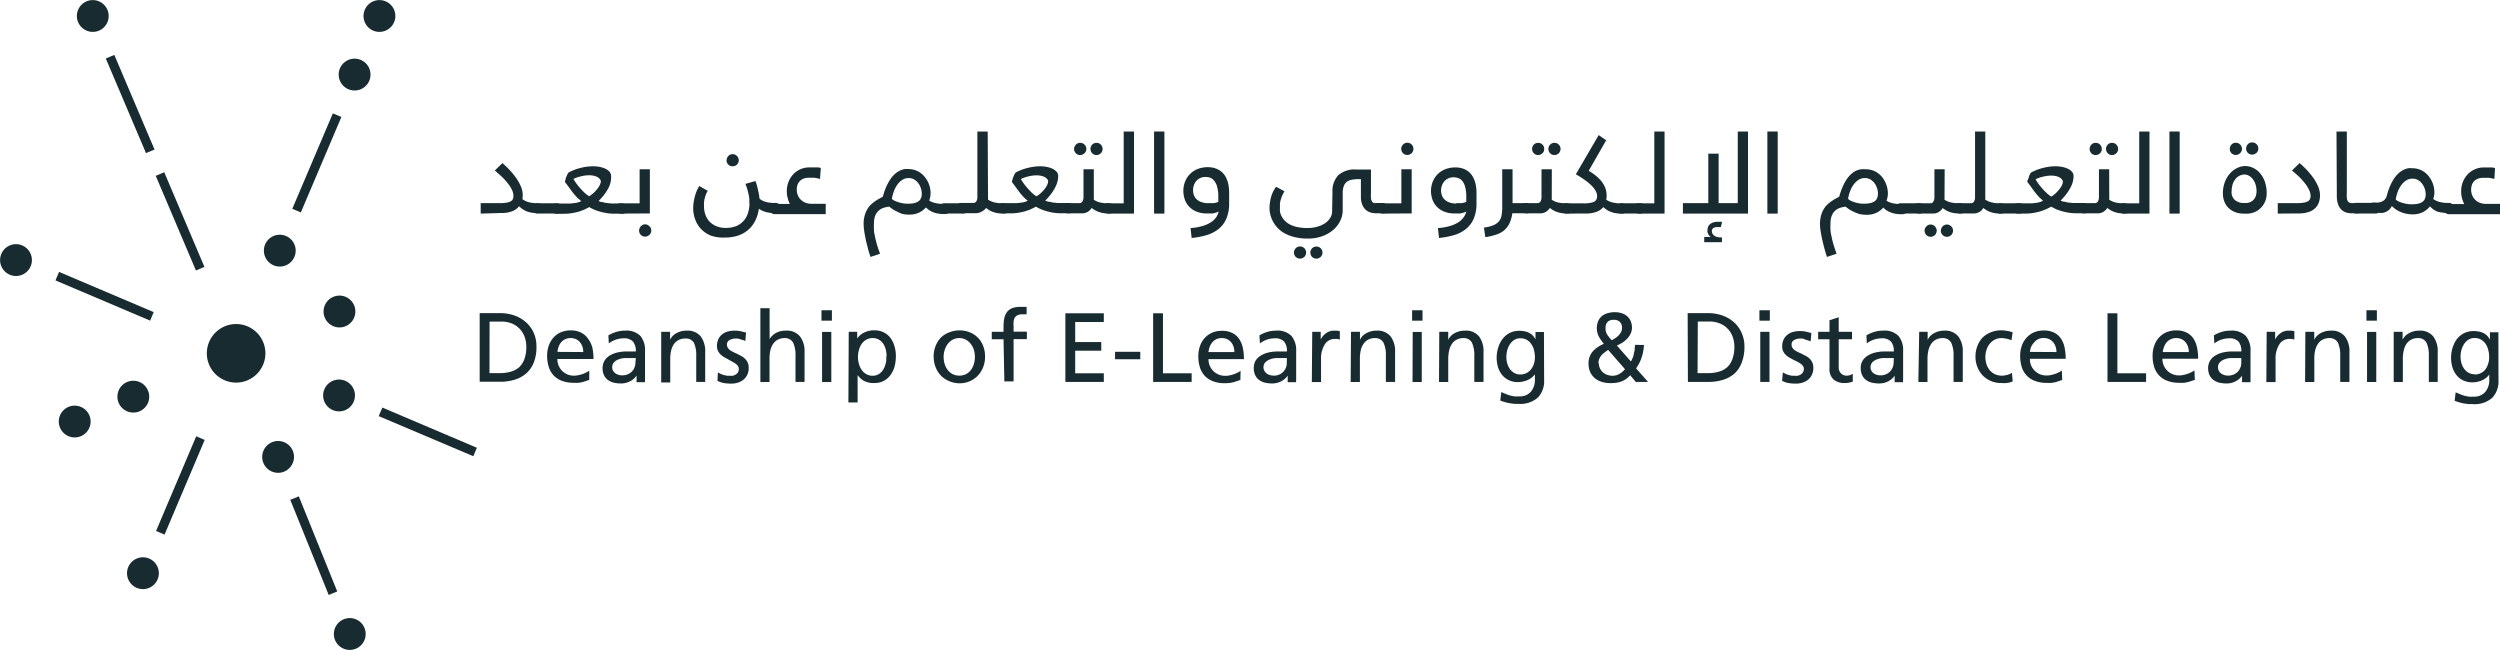 <svg xmlns="http://www.w3.org/2000/svg" viewBox="0 0 295.41 76.81"><defs><style>.cls-1{fill:#182b30;}</style></defs><title>Logo</title><g id="Layer_2" data-name="Layer 2"><g id="Layer_1-2" data-name="Layer 1"><path class="cls-1" d="M56.68,37h2.4a5.16,5.16,0,0,1,1.68.27,4.09,4.09,0,0,1,1.37.79,3.65,3.65,0,0,1,.93,1.25A4,4,0,0,1,63.39,41a4.84,4.84,0,0,1-.3,1.79,3.35,3.35,0,0,1-.86,1.29,3.77,3.77,0,0,1-1.36.77,5.79,5.79,0,0,1-1.79.26h-2.4Zm1.16,7.09h1.22a4.41,4.41,0,0,0,1.33-.18,2.52,2.52,0,0,0,1-.56,2.49,2.49,0,0,0,.6-1,4,4,0,0,0,.2-1.36,3.36,3.36,0,0,0-.23-1.27,2.69,2.69,0,0,0-.63-.94,2.62,2.62,0,0,0-.94-.59A3.26,3.26,0,0,0,59.2,38H57.85Z"/><path class="cls-1" d="M69.63,44.89,69.3,45l-.4.13a4.42,4.42,0,0,1-.5.1,4.73,4.73,0,0,1-.64,0A3.75,3.75,0,0,1,66.4,45a2.57,2.57,0,0,1-1-.66,2.61,2.61,0,0,1-.56-1,4.28,4.28,0,0,1-.19-1.31,3.44,3.44,0,0,1,.2-1.2,2.79,2.79,0,0,1,.56-.95,2.57,2.57,0,0,1,.87-.62,2.93,2.93,0,0,1,1.14-.22,2.68,2.68,0,0,1,1.24.26,2.15,2.15,0,0,1,.81.7A3.07,3.07,0,0,1,70,41.09a6.46,6.46,0,0,1,.13,1.33H65.86a2,2,0,0,0,.58,1.42,2,2,0,0,0,.62.41,2,2,0,0,0,.74.14,2.39,2.39,0,0,0,.56-.06,4.59,4.59,0,0,0,.53-.15,3.56,3.56,0,0,0,.44-.2,1.39,1.39,0,0,0,.3-.19Zm-.71-3.29a2,2,0,0,0-.1-.64,1.57,1.57,0,0,0-.29-.52,1.37,1.37,0,0,0-.46-.36,1.49,1.49,0,0,0-.63-.13,1.44,1.44,0,0,0-1.17.54A1.86,1.86,0,0,0,66,41a2.73,2.73,0,0,0-.13.58Z"/><path class="cls-1" d="M71.89,39.63a4.14,4.14,0,0,1,.9-.4,3.47,3.47,0,0,1,1.05-.16,2.34,2.34,0,0,1,1.83.62,2.67,2.67,0,0,1,.55,1.83V44c0,.34,0,.6,0,.77a2.55,2.55,0,0,0,0,.39h-1v-.77h0a2.4,2.4,0,0,1-.26.3,1.91,1.91,0,0,1-.39.3,2.64,2.64,0,0,1-.53.23,2.31,2.31,0,0,1-.67.09,3.48,3.48,0,0,1-.87-.1,1.84,1.84,0,0,1-.69-.33,1.48,1.48,0,0,1-.45-.57,2,2,0,0,1-.16-.83,1.7,1.7,0,0,1,.08-.51,1.39,1.39,0,0,1,.2-.42,1.44,1.44,0,0,1,.3-.34,2,2,0,0,1,.38-.26,2.94,2.94,0,0,1,.9-.32,4.5,4.5,0,0,1,.91-.1h.85l.31,0a1.76,1.76,0,0,0-.32-1.15,1.39,1.39,0,0,0-1.15-.4,2.86,2.86,0,0,0-1.72.6Zm3.24,2.68h-1l-.31,0a2.37,2.37,0,0,0-.68.14,1.49,1.49,0,0,0-.57.34.91.91,0,0,0-.14,1,1,1,0,0,0,.27.31,1.25,1.25,0,0,0,.36.18,1.19,1.19,0,0,0,.38.07,1.59,1.59,0,0,0,1.23-.45,1.57,1.57,0,0,0,.42-1.11Z"/><path class="cls-1" d="M78.13,39.21h1.05v.94h0a1.69,1.69,0,0,1,.77-.79,2.42,2.42,0,0,1,1.17-.29,2,2,0,0,1,1.68.68,2.93,2.93,0,0,1,.53,1.86v3.52H82.27V42.06A3.53,3.53,0,0,0,82,40.51,1.08,1.08,0,0,0,81,40a1.75,1.75,0,0,0-.82.18,1.58,1.58,0,0,0-.56.5,2.21,2.21,0,0,0-.32.77,4.27,4.27,0,0,0-.1,1v2.74H78.13Z"/><path class="cls-1" d="M84.83,44a3.12,3.12,0,0,0,.35.19,2.83,2.83,0,0,0,.37.13l.35.08.29,0a1.88,1.88,0,0,0,.38,0,1,1,0,0,0,.36-.14.85.85,0,0,0,.27-.26.74.74,0,0,0,.1-.41.63.63,0,0,0-.11-.35,1.32,1.32,0,0,0-.29-.28,3.15,3.15,0,0,0-.41-.24L86,42.44l-.47-.26a2.25,2.25,0,0,1-.41-.32,1.51,1.51,0,0,1-.29-.42,1.26,1.26,0,0,1-.11-.55,1.86,1.86,0,0,1,.16-.8,1.53,1.53,0,0,1,.44-.57,1.83,1.83,0,0,1,.66-.34,3.05,3.05,0,0,1,.82-.11,3.31,3.31,0,0,1,.71.07l.65.16-.09,1a1.34,1.34,0,0,0-.25-.11l-.33-.1L87.2,40l-.25,0a1.48,1.48,0,0,0-.74.18.58.58,0,0,0-.31.54.68.68,0,0,0,.11.39,1.12,1.12,0,0,0,.29.29,3,3,0,0,0,.41.23l.47.22.47.25a1.86,1.86,0,0,1,.41.32,1.41,1.41,0,0,1,.41,1.06,1.8,1.8,0,0,1-.18.83,1.7,1.7,0,0,1-.46.57,2,2,0,0,1-.66.34,2.63,2.63,0,0,1-.77.11,6.08,6.08,0,0,1-.83-.06,2.65,2.65,0,0,1-.79-.27Z"/><path class="cls-1" d="M89.85,36.42h1.09v3.64h0a2.07,2.07,0,0,1,.79-.74,2.37,2.37,0,0,1,1.12-.25,2,2,0,0,1,1.68.68,2.89,2.89,0,0,1,.54,1.86v3.52H94V42.06a3.49,3.49,0,0,0-.27-1.55,1.09,1.09,0,0,0-1-.56,1.74,1.74,0,0,0-.81.18,1.53,1.53,0,0,0-.56.5,2.22,2.22,0,0,0-.33.77,4.12,4.12,0,0,0-.1,1v2.74H89.85Z"/><path class="cls-1" d="M98.3,37.89H97.07V36.66H98.3Zm-1.16,1.33h1.09v5.92H97.14Z"/><path class="cls-1" d="M100.29,39.21h1V40h0a2.08,2.08,0,0,1,.29-.34,2,2,0,0,1,.43-.31,2.71,2.71,0,0,1,.58-.23,2.66,2.66,0,0,1,.71-.09,2.42,2.42,0,0,1,1.12.24,2.29,2.29,0,0,1,.8.66,3,3,0,0,1,.48,1,4.06,4.06,0,0,1,.16,1.14,5,5,0,0,1-.14,1.19,3.18,3.18,0,0,1-.46,1,2.26,2.26,0,0,1-1.94,1,2.48,2.48,0,0,1-1.26-.27,2.25,2.25,0,0,1-.72-.68h0v3.25h-1.09Zm4.47,2.94a3.61,3.61,0,0,0-.08-.79,2.35,2.35,0,0,0-.29-.71,1.5,1.5,0,0,0-.51-.5,1.38,1.38,0,0,0-.75-.2,1.55,1.55,0,0,0-.77.19,1.67,1.67,0,0,0-.55.51,2.26,2.26,0,0,0-.32.72,3,3,0,0,0-.11.82,3.22,3.22,0,0,0,.1.76,2.22,2.22,0,0,0,.31.71,1.62,1.62,0,0,0,.54.53,1.49,1.49,0,0,0,.8.21,1.29,1.29,0,0,0,.52-.1,1.43,1.43,0,0,0,.42-.27,1.77,1.77,0,0,0,.32-.4,2.3,2.3,0,0,0,.21-.48,2.61,2.61,0,0,0,.12-.5,2.85,2.85,0,0,0,0-.49"/><path class="cls-1" d="M110.32,42.17a3.42,3.42,0,0,1,.22-1.25,3,3,0,0,1,.61-1,2.82,2.82,0,0,1,1-.64,3.21,3.21,0,0,1,1.24-.24,3.15,3.15,0,0,1,1.23.24,2.75,2.75,0,0,1,.95.64,2.86,2.86,0,0,1,.62,1,3.52,3.52,0,0,1,.21,1.25,3.33,3.33,0,0,1-.22,1.2,3.14,3.14,0,0,1-.62,1,2.87,2.87,0,0,1-.95.67,3,3,0,0,1-1.22.25,3,3,0,0,1-1.22-.25,2.9,2.9,0,0,1-1-.67,3,3,0,0,1-.62-1,3.19,3.19,0,0,1-.22-1.2m1.17,0a3,3,0,0,0,.11.79,2.25,2.25,0,0,0,.34.71,1.81,1.81,0,0,0,.58.52,1.84,1.84,0,0,0,1.66,0,1.78,1.78,0,0,0,.57-.52,2.22,2.22,0,0,0,.33-.71,3,3,0,0,0,.11-.79,2.88,2.88,0,0,0-.12-.82,2.2,2.2,0,0,0-.37-.71,1.87,1.87,0,0,0-.58-.5,1.56,1.56,0,0,0-.78-.19,1.61,1.61,0,0,0-.78.19,1.89,1.89,0,0,0-.58.5,2.41,2.41,0,0,0-.36.71,2.64,2.64,0,0,0-.13.82"/><path class="cls-1" d="M118.58,40.09h-1.39v-.88h1.39v-.55a5.38,5.38,0,0,1,.08-1,2,2,0,0,1,.3-.75,1.43,1.43,0,0,1,.61-.48,2.53,2.53,0,0,1,1-.17l.39,0,.35,0,0,.88a1.13,1.13,0,0,0-.24,0l-.28,0a1.2,1.2,0,0,0-.56.11.8.8,0,0,0-.32.29,1.3,1.3,0,0,0-.14.45,3.51,3.51,0,0,0,0,.56v.64h1.57v.88h-1.57v5h-1.09Z"/><polygon class="cls-1" points="125.89 37.02 130.43 37.02 130.43 38.05 127.05 38.05 127.05 40.42 130.13 40.42 130.13 41.44 127.05 41.44 127.05 44.11 130.43 44.11 130.43 45.13 125.89 45.13 125.89 37.02"/><rect class="cls-1" x="131.76" y="41.57" width="2.98" height="0.88"/><polygon class="cls-1" points="136.26 37.02 137.42 37.02 137.42 44.11 140.81 44.11 140.81 45.13 136.26 45.13 136.26 37.02"/><path class="cls-1" d="M146.57,44.89l-.34.12-.39.13a4.07,4.07,0,0,1-1.14.14,3.67,3.67,0,0,1-1.36-.23,2.53,2.53,0,0,1-1-.66,2.65,2.65,0,0,1-.56-1,4.36,4.36,0,0,1-.18-1.31,3.43,3.43,0,0,1,.2-1.2,2.68,2.68,0,0,1,.56-.95,2.55,2.55,0,0,1,.88-.62,2.88,2.88,0,0,1,1.14-.22,2.69,2.69,0,0,1,1.24.26,2.05,2.05,0,0,1,.8.7,3,3,0,0,1,.44,1.06,6.47,6.47,0,0,1,.13,1.33H142.8a2,2,0,0,0,.16.8,2,2,0,0,0,.43.62,2,2,0,0,0,1.37.55,2.37,2.37,0,0,0,.56-.06,4.79,4.79,0,0,0,.53-.15,3.76,3.76,0,0,0,.44-.2,1.38,1.38,0,0,0,.3-.19Zm-.71-3.29a1.94,1.94,0,0,0-.1-.64,1.57,1.57,0,0,0-.29-.52,1.38,1.38,0,0,0-.46-.36,1.49,1.49,0,0,0-.63-.13,1.45,1.45,0,0,0-.69.15,1.4,1.4,0,0,0-.47.39,1.81,1.81,0,0,0-.29.53,3.11,3.11,0,0,0-.14.58Z"/><path class="cls-1" d="M148.82,39.63a4.25,4.25,0,0,1,.9-.4,3.49,3.49,0,0,1,1.06-.16,2.32,2.32,0,0,1,1.82.62,2.65,2.65,0,0,1,.56,1.83V44c0,.34,0,.6,0,.77a3.79,3.79,0,0,0,0,.39h-1v-.77h0a1.86,1.86,0,0,1-.26.3,1.88,1.88,0,0,1-.39.3,2.52,2.52,0,0,1-.53.23,2.23,2.23,0,0,1-.66.09,3.5,3.5,0,0,1-.87-.1,1.82,1.82,0,0,1-.69-.33,1.47,1.47,0,0,1-.45-.57,2,2,0,0,1-.16-.83,1.72,1.72,0,0,1,.07-.51,1.52,1.52,0,0,1,.19-.42,1.55,1.55,0,0,1,.31-.34,2.1,2.1,0,0,1,.38-.26,3,3,0,0,1,.9-.32,4.51,4.51,0,0,1,.9-.1h.86l.31,0a1.77,1.77,0,0,0-.32-1.15,1.41,1.41,0,0,0-1.15-.4,2.73,2.73,0,0,0-.92.16,2.76,2.76,0,0,0-.8.44Zm3.24,2.68h-.95l-.32,0a2.41,2.41,0,0,0-.68.14,1.53,1.53,0,0,0-.57.34.83.83,0,0,0-.24.62.77.77,0,0,0,.11.41,1,1,0,0,0,.26.31,1.2,1.2,0,0,0,.36.18,1.25,1.25,0,0,0,.38.07,1.49,1.49,0,0,0,1.64-1.56Z"/><path class="cls-1" d="M155.06,39.21h1v.91h0a1.94,1.94,0,0,1,.65-.76,1.55,1.55,0,0,1,.9-.29l.39,0,.32.06v1a1.7,1.7,0,0,0-.31-.08l-.3,0a1.35,1.35,0,0,0-1.17.65,3.09,3.09,0,0,0-.44,1.76v2.69h-1.09Z"/><path class="cls-1" d="M159.64,39.21h1.06v.94h0a1.7,1.7,0,0,1,.78-.79,2.4,2.4,0,0,1,1.16-.29,2,2,0,0,1,1.68.68,2.91,2.91,0,0,1,.53,1.86v3.52h-1.09V42.06a3.51,3.51,0,0,0-.27-1.55,1.08,1.08,0,0,0-1-.56,1.73,1.73,0,0,0-.81.18,1.56,1.56,0,0,0-.56.5,2.26,2.26,0,0,0-.33.77,4.6,4.6,0,0,0-.1,1v2.74h-1.09Z"/><path class="cls-1" d="M168.09,37.89h-1.23V36.66h1.23Zm-1.16,1.33H168v5.92h-1.09Z"/><path class="cls-1" d="M170.07,39.21h1.06v.94h0a1.72,1.72,0,0,1,.78-.79,2.41,2.41,0,0,1,1.17-.29,2,2,0,0,1,1.69.68,2.94,2.94,0,0,1,.53,1.86v3.52h-1.09V42.06a3.53,3.53,0,0,0-.27-1.55,1.08,1.08,0,0,0-1-.56,1.74,1.74,0,0,0-.81.18,1.52,1.52,0,0,0-.56.5,2.26,2.26,0,0,0-.33.77,4.43,4.43,0,0,0-.11,1v2.74h-1.09Z"/><path class="cls-1" d="M182.46,44.88a2.83,2.83,0,0,1-.73,2.09,3.12,3.12,0,0,1-2.32.75l-.46,0-.48-.06a4.88,4.88,0,0,1-.55-.12c-.19-.05-.41-.12-.64-.21l.12-1,.57.24a4.86,4.86,0,0,0,.5.17,4.19,4.19,0,0,0,.5.1,5.12,5.12,0,0,0,.56,0,1.71,1.71,0,0,0,1.36-.55,2.14,2.14,0,0,0,.48-1.48v-.58h0a2.14,2.14,0,0,1-.89.69,2.78,2.78,0,0,1-1.1.23,2.45,2.45,0,0,1-1.12-.24,2.2,2.2,0,0,1-.79-.64,2.66,2.66,0,0,1-.47-.93,3.9,3.9,0,0,1-.15-1.1,4,4,0,0,1,.08-.76,3.88,3.88,0,0,1,.22-.73,3.06,3.06,0,0,1,.37-.66,2.43,2.43,0,0,1,.51-.52,2.25,2.25,0,0,1,.66-.35,2.49,2.49,0,0,1,.81-.13,3.19,3.19,0,0,1,.7.07,1.9,1.9,0,0,1,.54.2,1.53,1.53,0,0,1,.41.32,1.71,1.71,0,0,1,.29.43h0v-.88h1Zm-2.82-.63a1.57,1.57,0,0,0,.7-.15,1.62,1.62,0,0,0,.55-.43,2,2,0,0,0,.35-.64,2.33,2.33,0,0,0,.13-.78,3.45,3.45,0,0,0-.1-.87,2.31,2.31,0,0,0-.33-.73,1.59,1.59,0,0,0-.54-.5,1.5,1.5,0,0,0-.75-.18,1.31,1.31,0,0,0-.72.2,1.68,1.68,0,0,0-.52.52,2.23,2.23,0,0,0-.31.71,3,3,0,0,0-.1.77,2.6,2.6,0,0,0,.11.79,2.14,2.14,0,0,0,.32.67,1.63,1.63,0,0,0,.52.45,1.38,1.38,0,0,0,.69.17"/><path class="cls-1" d="M194.26,40.76a6.41,6.41,0,0,1-.12.89,4.89,4.89,0,0,1-.48,1.34c-.11.19-.22.37-.33.54l1.41,1.6h-1.45l-.66-.79a2.83,2.83,0,0,1-.46.42,2.29,2.29,0,0,1-.52.29,2.74,2.74,0,0,1-.61.17,5.13,5.13,0,0,1-.72.05,3.39,3.39,0,0,1-1.09-.16,2.29,2.29,0,0,1-.82-.46,2.06,2.06,0,0,1-.52-.72,2.37,2.37,0,0,1-.18-.93,2.13,2.13,0,0,1,.49-1.47,3.57,3.57,0,0,1,1.32-.9,6.82,6.82,0,0,1-.58-.83,2.2,2.2,0,0,1-.09-1.86,1.65,1.65,0,0,1,.45-.6A1.85,1.85,0,0,1,190,37a2.84,2.84,0,0,1,.83-.11,2.56,2.56,0,0,1,.76.11,1.83,1.83,0,0,1,.64.33,1.6,1.6,0,0,1,.44.57,2,2,0,0,1,.17.83,1.67,1.67,0,0,1-.16.7,2.26,2.26,0,0,1-.41.59,3.18,3.18,0,0,1-.57.47,4.56,4.56,0,0,1-.64.34l1.65,1.88a3.52,3.52,0,0,0,.2-.39,3.89,3.89,0,0,0,.14-.42c0-.15.07-.32.1-.51s0-.4.07-.64Zm-5.33,2.17a1.37,1.37,0,0,0,.13.6,1.47,1.47,0,0,0,.35.47,1.58,1.58,0,0,0,.51.29,1.72,1.72,0,0,0,.61.11,1.64,1.64,0,0,0,.52-.08,1.77,1.77,0,0,0,.41-.2,2.22,2.22,0,0,0,.32-.25l.24-.24-2-2.29-.43.32a2.45,2.45,0,0,0-.37.34,1.93,1.93,0,0,0-.25.42,1.41,1.41,0,0,0-.09.53m.84-4.11a1.29,1.29,0,0,0,.22.74l.24.32.26.3a2.83,2.83,0,0,0,.39-.22,2.15,2.15,0,0,0,.4-.32,2,2,0,0,0,.31-.4,1,1,0,0,0,.12-.47.92.92,0,0,0-.28-.78,1,1,0,0,0-.69-.22A1,1,0,0,0,190,38a1,1,0,0,0-.28.78"/><path class="cls-1" d="M199.42,37h2.39a5.19,5.19,0,0,1,1.69.27,4.16,4.16,0,0,1,1.37.79,3.62,3.62,0,0,1,.92,1.25,4,4,0,0,1,.34,1.68,4.92,4.92,0,0,1-.3,1.79A3.39,3.39,0,0,1,205,44.1a3.77,3.77,0,0,1-1.36.77,5.83,5.83,0,0,1-1.8.26h-2.39Zm1.17,7.09h1.22a4.42,4.42,0,0,0,1.33-.18,2.58,2.58,0,0,0,1-.56,2.47,2.47,0,0,0,.59-1,4,4,0,0,0,.21-1.36,3.4,3.4,0,0,0-.23-1.27,2.65,2.65,0,0,0-1.57-1.53,3.25,3.25,0,0,0-1.17-.2h-1.35Z"/><path class="cls-1" d="M209.13,37.89H207.9V36.66h1.23ZM208,39.21h1.09v5.92H208Z"/><path class="cls-1" d="M210.67,44a2.84,2.84,0,0,0,.35.19,2.69,2.69,0,0,0,.37.13l.35.08.29,0a1.86,1.86,0,0,0,.38,0,1,1,0,0,0,.36-.14.86.86,0,0,0,.27-.26.77.77,0,0,0,.11-.41.6.6,0,0,0-.11-.35,1.36,1.36,0,0,0-.29-.28,3.09,3.09,0,0,0-.41-.24l-.47-.23-.47-.26a2.16,2.16,0,0,1-.41-.32,1.51,1.51,0,0,1-.29-.42,1.21,1.21,0,0,1-.11-.55,1.89,1.89,0,0,1,.16-.8,1.58,1.58,0,0,1,.44-.57,1.81,1.81,0,0,1,.66-.34,3.08,3.08,0,0,1,.83-.11,3.34,3.34,0,0,1,.71.07l.65.16-.09,1a1.3,1.3,0,0,0-.25-.11l-.33-.1L213,40l-.25,0a1.5,1.5,0,0,0-.74.18.57.57,0,0,0-.31.54.64.64,0,0,0,.11.39,1.09,1.09,0,0,0,.29.29,3.17,3.17,0,0,0,.42.23l.47.22.47.25a1.78,1.78,0,0,1,.41.32,1.53,1.53,0,0,1,.29.44,1.51,1.51,0,0,1,.11.62,1.8,1.8,0,0,1-.18.83,1.6,1.6,0,0,1-.46.57,2,2,0,0,1-.66.34,2.6,2.6,0,0,1-.77.11,6,6,0,0,1-.83-.06,2.62,2.62,0,0,1-.79-.27Z"/><path class="cls-1" d="M218.84,40.09h-1.57v3.24a1,1,0,0,0,.27.79.91.91,0,0,0,.65.27,1.36,1.36,0,0,0,.44-.07,1.44,1.44,0,0,0,.3-.15v.93l-.42.11a2.24,2.24,0,0,1-.51.05,2,2,0,0,1-1.33-.41,1.63,1.63,0,0,1-.49-1.31V40.09h-1.34v-.88h1.34V37.84l1.09-.35v1.72h1.57Z"/><path class="cls-1" d="M220.54,39.63a4.08,4.08,0,0,1,.9-.4,3.48,3.48,0,0,1,1.06-.16,2.34,2.34,0,0,1,1.83.62,2.66,2.66,0,0,1,.55,1.83V44c0,.34,0,.6,0,.77a2.76,2.76,0,0,0,0,.39h-1v-.77h0a1.85,1.85,0,0,1-.25.3,2,2,0,0,1-.39.3,2.71,2.71,0,0,1-.52.23,2.35,2.35,0,0,1-.67.09,3.55,3.55,0,0,1-.88-.1,1.81,1.81,0,0,1-.69-.33,1.44,1.44,0,0,1-.45-.57,2,2,0,0,1-.16-.83,1.72,1.72,0,0,1,.07-.51,1.42,1.42,0,0,1,.2-.42,1.4,1.4,0,0,1,.31-.34,1.89,1.89,0,0,1,.38-.26,2.91,2.91,0,0,1,.89-.32,4.51,4.51,0,0,1,.91-.1h.85l.3,0a1.75,1.75,0,0,0-.32-1.15,1.4,1.4,0,0,0-1.15-.4,2.86,2.86,0,0,0-1.72.6Zm3.24,2.68h-.95l-.32,0a2.42,2.42,0,0,0-.68.14,1.49,1.49,0,0,0-.57.34.91.91,0,0,0-.14,1,1,1,0,0,0,.26.31,1.34,1.34,0,0,0,.36.18,1.24,1.24,0,0,0,.38.07,1.57,1.57,0,0,0,1.22-.45,1.59,1.59,0,0,0,.42-1.11Z"/><path class="cls-1" d="M226.78,39.21h1v.94h0a1.72,1.72,0,0,1,.78-.79,2.4,2.4,0,0,1,1.16-.29,2,2,0,0,1,1.68.68,2.91,2.91,0,0,1,.53,1.86v3.52h-1.09V42.06a3.54,3.54,0,0,0-.27-1.55,1.08,1.08,0,0,0-1-.56,1.73,1.73,0,0,0-.81.18,1.54,1.54,0,0,0-.56.5,2.4,2.4,0,0,0-.33.77,4.53,4.53,0,0,0-.11,1v2.74h-1.08Z"/><path class="cls-1" d="M237.69,40.21a3.22,3.22,0,0,0-.61-.19,2.75,2.75,0,0,0-.58-.07,1.64,1.64,0,0,0-.8.19,1.89,1.89,0,0,0-.6.5,2.19,2.19,0,0,0-.37.71,2.65,2.65,0,0,0-.13.82,2.87,2.87,0,0,0,.11.79,2,2,0,0,0,.35.71,1.81,1.81,0,0,0,.61.52,2,2,0,0,0,.91.2,2.3,2.3,0,0,0,.59-.09,2.12,2.12,0,0,0,.57-.24l.09,1a2.42,2.42,0,0,1-.71.2,5.46,5.46,0,0,1-.67,0,3,3,0,0,1-2.18-.91,3.12,3.12,0,0,1-.62-1,3.25,3.25,0,0,1-.22-1.2,3.42,3.42,0,0,1,.22-1.25,3,3,0,0,1,.61-1,2.81,2.81,0,0,1,1-.64,3.18,3.18,0,0,1,1.24-.23,3.72,3.72,0,0,1,.71.08,2.75,2.75,0,0,1,.61.16Z"/><path class="cls-1" d="M243.68,44.89l-.33.12-.4.13a4.59,4.59,0,0,1-.5.1,4.79,4.79,0,0,1-.64,0,3.66,3.66,0,0,1-1.35-.23,2.47,2.47,0,0,1-1-.66,2.59,2.59,0,0,1-.57-1,4.57,4.57,0,0,1-.18-1.31,3.49,3.49,0,0,1,.2-1.2,2.75,2.75,0,0,1,.57-.95,2.58,2.58,0,0,1,.87-.62,2.93,2.93,0,0,1,1.14-.22,2.68,2.68,0,0,1,1.24.26,2.07,2.07,0,0,1,.8.7,3,3,0,0,1,.43,1.06,6.41,6.41,0,0,1,.13,1.33h-4.23a1.93,1.93,0,0,0,1.21,1.83,1.94,1.94,0,0,0,.74.14,2.41,2.41,0,0,0,.56-.06,4.63,4.63,0,0,0,.53-.15,3.74,3.74,0,0,0,.44-.2,1.3,1.3,0,0,0,.29-.19ZM243,41.6a2,2,0,0,0-.1-.64,1.65,1.65,0,0,0-.29-.52,1.34,1.34,0,0,0-.46-.36,1.61,1.61,0,0,0-1.32,0,1.39,1.39,0,0,0-.47.39A1.66,1.66,0,0,0,240,41a2.66,2.66,0,0,0-.14.58Z"/><polygon class="cls-1" points="249.03 37.02 250.2 37.02 250.2 44.11 253.59 44.11 253.59 45.13 249.03 45.13 249.03 37.02"/><path class="cls-1" d="M259.35,44.89,259,45l-.39.13-.5.1a4.73,4.73,0,0,1-.64,0,3.68,3.68,0,0,1-1.36-.23,2.48,2.48,0,0,1-1-.66,2.58,2.58,0,0,1-.57-1,4.37,4.37,0,0,1-.18-1.31,3.45,3.45,0,0,1,.2-1.2,2.67,2.67,0,0,1,.56-.95,2.53,2.53,0,0,1,.88-.62,2.88,2.88,0,0,1,1.14-.22,2.66,2.66,0,0,1,1.24.26,2.08,2.08,0,0,1,.8.7,3,3,0,0,1,.43,1.06,6.25,6.25,0,0,1,.13,1.33h-4.22a1.94,1.94,0,0,0,.16.8,1.93,1.93,0,0,0,1.79,1.17,2.38,2.38,0,0,0,.56-.06,5.13,5.13,0,0,0,.53-.15,3.55,3.55,0,0,0,.44-.2,1.54,1.54,0,0,0,.3-.19Zm-.71-3.29a2,2,0,0,0-.1-.64,1.58,1.58,0,0,0-.29-.52,1.35,1.35,0,0,0-.46-.36,1.48,1.48,0,0,0-.63-.13,1.44,1.44,0,0,0-.69.15,1.41,1.41,0,0,0-.48.39,1.77,1.77,0,0,0-.29.53,2.69,2.69,0,0,0-.14.58Z"/><path class="cls-1" d="M261.6,39.63a4.12,4.12,0,0,1,.89-.4,3.51,3.51,0,0,1,1.06-.16,2.33,2.33,0,0,1,1.82.62,2.66,2.66,0,0,1,.56,1.83V44c0,.34,0,.6,0,.77s0,.3,0,.39h-1v-.77h0a1.88,1.88,0,0,1-.25.3,2.19,2.19,0,0,1-.39.3,2.63,2.63,0,0,1-.52.23,2.29,2.29,0,0,1-.67.09,3.5,3.5,0,0,1-.88-.1,1.89,1.89,0,0,1-.69-.33,1.54,1.54,0,0,1-.45-.57,2,2,0,0,1-.16-.83,1.65,1.65,0,0,1,.08-.51,1.42,1.42,0,0,1,.2-.42,1.57,1.57,0,0,1,.3-.34,2.22,2.22,0,0,1,.38-.26,2.94,2.94,0,0,1,.89-.32,4.57,4.57,0,0,1,.91-.1h.86l.3,0a1.76,1.76,0,0,0-.31-1.15,1.41,1.41,0,0,0-1.15-.4,2.78,2.78,0,0,0-.92.16,2.72,2.72,0,0,0-.8.44Zm3.24,2.68h-.95l-.32,0a2.46,2.46,0,0,0-.68.14,1.48,1.48,0,0,0-.56.34.81.81,0,0,0-.24.62.79.79,0,0,0,.1.41,1,1,0,0,0,.26.31,1.39,1.39,0,0,0,.36.18,1.24,1.24,0,0,0,.38.07,1.59,1.59,0,0,0,1.23-.45,1.56,1.56,0,0,0,.42-1.11Z"/><path class="cls-1" d="M267.84,39.21h1v.91h0a1.93,1.93,0,0,1,.65-.76,1.54,1.54,0,0,1,.9-.29l.4,0,.32.06v1a1.77,1.77,0,0,0-.31-.08l-.29,0a1.36,1.36,0,0,0-1.18.65,3.12,3.12,0,0,0-.44,1.76v2.69h-1.09Z"/><path class="cls-1" d="M272.41,39.21h1.05v.94h0a1.7,1.7,0,0,1,.77-.79,2.43,2.43,0,0,1,1.17-.29,2,2,0,0,1,1.68.68,2.92,2.92,0,0,1,.54,1.86v3.52h-1.09V42.06a3.65,3.65,0,0,0-.26-1.55,1.1,1.1,0,0,0-1-.56,1.73,1.73,0,0,0-.81.18,1.5,1.5,0,0,0-.56.5,2.28,2.28,0,0,0-.33.77,4.27,4.27,0,0,0-.1,1v2.74h-1.09Z"/><path class="cls-1" d="M280.86,37.89h-1.23V36.66h1.23Zm-1.16,1.33h1.09v5.92H279.7Z"/><path class="cls-1" d="M282.85,39.21h1.05v.94h0a1.71,1.71,0,0,1,.78-.79,2.42,2.42,0,0,1,1.16-.29,2,2,0,0,1,1.68.68,2.91,2.91,0,0,1,.53,1.86v3.52H287V42.06a3.49,3.49,0,0,0-.27-1.55,1.07,1.07,0,0,0-1-.56,1.73,1.73,0,0,0-.81.18,1.56,1.56,0,0,0-.56.5,2.28,2.28,0,0,0-.32.77,4.22,4.22,0,0,0-.11,1v2.74h-1.08Z"/><path class="cls-1" d="M295.23,44.88A2.83,2.83,0,0,1,294.5,47a3.12,3.12,0,0,1-2.32.75l-.46,0-.48-.06a4.51,4.51,0,0,1-.54-.12c-.2-.05-.41-.12-.65-.21l.12-1,.57.24a4.9,4.9,0,0,0,.5.17,4.24,4.24,0,0,0,.5.1,5.16,5.16,0,0,0,.56,0,1.71,1.71,0,0,0,1.36-.55,2.13,2.13,0,0,0,.48-1.48v-.58h0a2.1,2.1,0,0,1-.88.69,2.77,2.77,0,0,1-1.1.23,2.44,2.44,0,0,1-1.12-.24,2.26,2.26,0,0,1-.79-.64,2.72,2.72,0,0,1-.47-.93,4,4,0,0,1-.15-1.1,4.07,4.07,0,0,1,.07-.76,3.67,3.67,0,0,1,.22-.73,3.36,3.36,0,0,1,.36-.66,2.5,2.5,0,0,1,.51-.52,2.3,2.3,0,0,1,.67-.35,2.47,2.47,0,0,1,.81-.13,3.14,3.14,0,0,1,.7.07,1.94,1.94,0,0,1,.55.2,1.69,1.69,0,0,1,.41.32,1.87,1.87,0,0,1,.29.43h0v-.88h1Zm-2.81-.63a1.58,1.58,0,0,0,1.25-.58A1.92,1.92,0,0,0,294,43a2.22,2.22,0,0,0,.13-.78,3.36,3.36,0,0,0-.11-.87,2.28,2.28,0,0,0-.32-.73,1.66,1.66,0,0,0-.55-.5,1.51,1.51,0,0,0-.75-.18,1.3,1.3,0,0,0-.72.2,1.71,1.71,0,0,0-.52.52,2.36,2.36,0,0,0-.31.71,2.9,2.9,0,0,0-.1.77,2.7,2.7,0,0,0,.11.79,2.15,2.15,0,0,0,.33.67,1.62,1.62,0,0,0,.52.45,1.38,1.38,0,0,0,.69.17"/><path class="cls-1" d="M56.8,25.24V24H59.1a3.76,3.76,0,0,0,.78-.06,1.25,1.25,0,0,0,.48-.16.59.59,0,0,0,.25-.27,1,1,0,0,0,.06-.36,1.75,1.75,0,0,0-.19-.75,4.29,4.29,0,0,0-.51-.78,7.34,7.34,0,0,0-.71-.77c-.26-.25-.52-.48-.79-.7l.9-.88a11.82,11.82,0,0,1,.87.84,8.66,8.66,0,0,1,.77.95,5.24,5.24,0,0,1,.55,1,2.59,2.59,0,0,1,.17,1.47,2.09,2.09,0,0,0,.75.36,3.79,3.79,0,0,0,1,.12h0a.67.67,0,0,1,.37.08.32.32,0,0,1,.12.28v.46A.49.49,0,0,1,64,25a.29.29,0,0,1-.11.12l-.15.06h-.26a4,4,0,0,1-.72-.06,2.92,2.92,0,0,1-.58-.17,2.06,2.06,0,0,1-.46-.26,2.66,2.66,0,0,1-.38-.32,1.94,1.94,0,0,1-.81.59,3.51,3.51,0,0,1-1.31.21Z"/><path class="cls-1" d="M66.21,24.84a.46.46,0,0,1,0,.21.25.25,0,0,1-.11.12.47.47,0,0,1-.15.06H63.4a.5.5,0,0,1-.16-.06.24.24,0,0,1-.11-.12.5.5,0,0,1,0-.21v-.46a.31.31,0,0,1,.12-.28.66.66,0,0,1,.36-.08h2.14a.68.68,0,0,1,.37.08.32.32,0,0,1,.12.28Z"/><path class="cls-1" d="M68.61,23.69a3.75,3.75,0,0,1-.58-.53c-.19-.21-.36-.42-.52-.64l-.44-.6a4.67,4.67,0,0,0-.32-.41,3,3,0,0,1,.08-.32c0-.12.07-.24.11-.35a3.16,3.16,0,0,1,.14-.3.44.44,0,0,1,.13-.17,5.33,5.33,0,0,1,.51-.24,5.39,5.39,0,0,1,.66-.23,7.74,7.74,0,0,1,.81-.18,5.6,5.6,0,0,1,.92-.07,3.82,3.82,0,0,1,.74.07,2.75,2.75,0,0,1,.67.21,1.5,1.5,0,0,1,.5.36.76.76,0,0,1,.19.52A2.76,2.76,0,0,1,72,22a5.33,5.33,0,0,1-.46.8,6.68,6.68,0,0,1-.81.95,1.61,1.61,0,0,0,.39.13c.15,0,.32.07.5.1l.6.06.66,0h.56a.72.72,0,0,1,.37.08.33.33,0,0,1,.11.28v.46a.49.49,0,0,1,0,.21.26.26,0,0,1-.11.12.44.44,0,0,1-.15.06h-1.1a5.35,5.35,0,0,1-1-.09,6.82,6.82,0,0,1-.85-.21,4.74,4.74,0,0,1-.65-.25c-.18-.09-.33-.17-.43-.23-.18.1-.38.2-.6.3a5.52,5.52,0,0,1-.69.25,6.47,6.47,0,0,1-.79.17,5.26,5.26,0,0,1-.86.07h-.87a.63.63,0,0,1-.36-.09.3.3,0,0,1-.12-.27v-.47a.45.45,0,0,1,0-.21.29.29,0,0,1,.1-.12.45.45,0,0,1,.15-.05h1.14c.24,0,.48,0,.69,0l.58-.07a2.61,2.61,0,0,0,.42-.1.78.78,0,0,0,.24-.12M71,21.47a.46.46,0,0,0-.1-.28.86.86,0,0,0-.28-.25,1.49,1.49,0,0,0-.44-.17,2.54,2.54,0,0,0-.59-.06,3.86,3.86,0,0,0-.83.1,4.66,4.66,0,0,0-1,.33,4,4,0,0,0,.28.45,7.08,7.08,0,0,0,.45.57,7.6,7.6,0,0,0,.55.58,3.72,3.72,0,0,0,.57.45,3.07,3.07,0,0,0,.57-.43,4,4,0,0,0,.44-.49,2.22,2.22,0,0,0,.27-.45.86.86,0,0,0,.1-.35"/><path class="cls-1" d="M73.4,25.24a.61.61,0,0,1-.36-.09.29.29,0,0,1-.12-.27v-.47a.46.46,0,0,1,0-.21.24.24,0,0,1,.1-.12.37.37,0,0,1,.15-.05h2.41V20h1.21v5.22Zm2.12,2a.69.69,0,0,1,.06-.28.77.77,0,0,1,.15-.23.75.75,0,0,1,.22-.16.65.65,0,0,1,.28-.06.64.64,0,0,1,.28.06.77.77,0,0,1,.23.16.74.74,0,0,1,.16.23.69.69,0,0,1,.06.28.69.69,0,0,1-.06.28.68.68,0,0,1-.16.23.72.72,0,0,1-.23.15.61.61,0,0,1-.28.06.7.7,0,0,1-.71-.72"/><path class="cls-1" d="M88.54,24a4.09,4.09,0,0,0,0-.47c0-.19-.05-.38-.09-.59s-.1-.41-.16-.63a5,5,0,0,0-.21-.58l1.19-.34c.05.14.1.28.15.45s.09.34.13.52.09.37.12.56.06.38.08.56a1.93,1.93,0,0,0,.75.38,3.75,3.75,0,0,0,1.05.12h.06a.71.71,0,0,1,.37.08.33.33,0,0,1,.11.28v.46A.47.47,0,0,1,92,25a.3.3,0,0,1-.11.12.48.48,0,0,1-.15.05h-.25a3.44,3.44,0,0,1-1.07-.14,2.61,2.61,0,0,1-.75-.37,4.42,4.42,0,0,1-.41,1.38,3.44,3.44,0,0,1-2,1.78,4.81,4.81,0,0,1-1.61.25A4.36,4.36,0,0,1,84,27.84a3.35,3.35,0,0,1-1.17-.79,3.24,3.24,0,0,1-.69-1.14,3.88,3.88,0,0,1-.23-1.35,4.32,4.32,0,0,1,.06-.69,5.53,5.53,0,0,1,.15-.7,4.85,4.85,0,0,1,.22-.64,4.2,4.2,0,0,1,.29-.55l1,.57a2.36,2.36,0,0,0-.2.39,3.92,3.92,0,0,0-.15.46,3.67,3.67,0,0,0-.09.49,3.3,3.3,0,0,0,0,.5,2.91,2.91,0,0,0,.17,1,2.26,2.26,0,0,0,.49.8,2.34,2.34,0,0,0,.81.54,2.81,2.81,0,0,0,1.1.2,3.26,3.26,0,0,0,1.19-.2,2.35,2.35,0,0,0,.87-.58,2.43,2.43,0,0,0,.54-.91,3.57,3.57,0,0,0,.2-1.22m-2.7-5.08a.69.69,0,0,1,.06-.28.7.7,0,0,1,.15-.23.77.77,0,0,1,.22-.16.74.74,0,0,1,.28-.05.75.75,0,0,1,.28.05.82.82,0,0,1,.23.16.72.72,0,0,1,.16.23.71.71,0,0,1-.16.79.76.76,0,0,1-.23.15.81.81,0,0,1-.28.05.7.7,0,0,1-.72-.72"/><path class="cls-1" d="M96.9,21.14l-.31-.07L96.23,21l-.37,0-.32,0a1.92,1.92,0,0,0-.48.07,1.17,1.17,0,0,0-.44.23,1.21,1.21,0,0,0-.34.43,1.49,1.49,0,0,0-.13.68,1.71,1.71,0,0,0,.13.67,1.55,1.55,0,0,0,.36.53,1.67,1.67,0,0,0,.56.35,2.06,2.06,0,0,0,.73.12h1.64v1.22h-6a.62.62,0,0,1-.36-.09.29.29,0,0,1-.13-.27v-.47a.42.42,0,0,1,0-.2.23.23,0,0,1,.1-.12.37.37,0,0,1,.15-.05h2a3.43,3.43,0,0,1-.27-.77,3.13,3.13,0,0,1-.09-.74,3,3,0,0,1,.2-1.09,2.73,2.73,0,0,1,.55-.89,2.65,2.65,0,0,1,.85-.61,2.69,2.69,0,0,1,1.09-.22H96l.37,0,.35,0,.27.07Z"/><path class="cls-1" d="M105.07,24.42a3.49,3.49,0,0,0-.64.13,1.6,1.6,0,0,0-.58.32,1.62,1.62,0,0,0-.42.59,2.39,2.39,0,0,0-.16.94,7.34,7.34,0,0,0,0,.76c0,.27.08.57.14.87s.14.62.24.95.21.65.34,1l-1.13.38c-.1-.3-.21-.63-.3-1s-.19-.71-.26-1.06-.14-.69-.18-1a5.86,5.86,0,0,1-.07-.82,3.52,3.52,0,0,1,.12-1,2.92,2.92,0,0,1,.31-.75,2.37,2.37,0,0,1,.44-.56,4.3,4.3,0,0,1,.5-.4,4.56,4.56,0,0,1,.49-.3l.41-.23a8.13,8.13,0,0,1,.44-1.25,5.89,5.89,0,0,1,.51-.9,3.45,3.45,0,0,1,.54-.59,2.58,2.58,0,0,1,.55-.35,2,2,0,0,1,.52-.17,2.5,2.5,0,0,1,.45,0,2.46,2.46,0,0,1,.82.13,2.33,2.33,0,0,1,.66.35,2.37,2.37,0,0,1,.51.51,3,3,0,0,1,.64,1.85,2.53,2.53,0,0,1-.16.88,2.26,2.26,0,0,0,.71.29,4,4,0,0,0,1,.1h.05a.71.71,0,0,1,.37.08.31.31,0,0,1,.12.28v.46a.49.49,0,0,1,0,.21.27.27,0,0,1-.11.12l-.15.05h-.26a3.83,3.83,0,0,1-.71-.06,3.41,3.41,0,0,1-.58-.16,2.41,2.41,0,0,1-.46-.25,2.91,2.91,0,0,1-.37-.31,2.57,2.57,0,0,1-.81.61,2.63,2.63,0,0,1-1.17.24,3.71,3.71,0,0,1-.75-.07A3.36,3.36,0,0,1,106,25a2.84,2.84,0,0,1-.53-.29,2.31,2.31,0,0,1-.4-.32m3.85-1.52a2.06,2.06,0,0,0-.09-.57,2.16,2.16,0,0,0-.28-.6,1.71,1.71,0,0,0-.49-.47,1.26,1.26,0,0,0-.71-.19,1.32,1.32,0,0,0-.72.21,2.08,2.08,0,0,0-.58.55,3.29,3.29,0,0,0-.42.78,4.76,4.76,0,0,0-.24.91.78.78,0,0,0,.26.2,3,3,0,0,0,.46.19,5.48,5.48,0,0,0,.56.14,3,3,0,0,0,.56.05,4.06,4.06,0,0,0,.7-.05,1.67,1.67,0,0,0,.53-.19.83.83,0,0,0,.34-.36,1.24,1.24,0,0,0,.12-.59"/><path class="cls-1" d="M114.19,24.84a.61.61,0,0,1,0,.21.29.29,0,0,1-.11.12.46.46,0,0,1-.15.06h-2.51a.52.52,0,0,1-.16-.06.28.28,0,0,1-.1-.12.46.46,0,0,1,0-.21v-.46a.31.31,0,0,1,.12-.28.65.65,0,0,1,.36-.08h2.14a.69.69,0,0,1,.37.08.32.32,0,0,1,.12.28Z"/><path class="cls-1" d="M116.75,23.59a2.28,2.28,0,0,0,.73.32,3.88,3.88,0,0,0,1,.11h.06a.65.65,0,0,1,.36.08.31.31,0,0,1,.12.28v.46a.52.52,0,0,1,0,.21.26.26,0,0,1-.11.12.45.45,0,0,1-.15.06h-.26a3.23,3.23,0,0,1-1.18-.19,2.65,2.65,0,0,1-.8-.47A1.33,1.33,0,0,1,116,25a1.3,1.3,0,0,1-.72.19H113.7a.64.64,0,0,1-.36-.09.3.3,0,0,1-.12-.27v-.47a.53.53,0,0,1,0-.21.28.28,0,0,1,.11-.12.38.38,0,0,1,.15-.05h1.55a.39.39,0,0,0,.34-.19,1,1,0,0,0,.12-.57V15.54h1.22Z"/><path class="cls-1" d="M121.42,23.69a3.47,3.47,0,0,1-.58-.53c-.19-.21-.36-.42-.52-.64l-.44-.6c-.13-.19-.24-.32-.31-.41a2.8,2.8,0,0,1,.08-.32c0-.12.08-.24.12-.35a2,2,0,0,1,.14-.3.42.42,0,0,1,.14-.17,5.06,5.06,0,0,1,.51-.24,5.81,5.81,0,0,1,.66-.23,7.81,7.81,0,0,1,.8-.18,5.63,5.63,0,0,1,.92-.07,3.8,3.8,0,0,1,.73.07,2.78,2.78,0,0,1,.68.21,1.57,1.57,0,0,1,.5.36.76.76,0,0,1,.19.52,3.08,3.08,0,0,1-.05.49,3,3,0,0,1-.21.65,5.2,5.2,0,0,1-.46.8,6.64,6.64,0,0,1-.81.95,1.55,1.55,0,0,0,.38.13c.15,0,.33.07.51.1l.6.06.66,0h.56a.65.65,0,0,1,.36.08.32.32,0,0,1,.12.28v.46a.53.53,0,0,1,0,.21.25.25,0,0,1-.11.12l-.15.06h-1.1a5.43,5.43,0,0,1-1-.09,6.94,6.94,0,0,1-.85-.21,4.6,4.6,0,0,1-.65-.25c-.18-.09-.33-.17-.43-.23-.19.1-.39.2-.6.3a5.57,5.57,0,0,1-.7.25,6.26,6.26,0,0,1-.79.17,5.2,5.2,0,0,1-.86.07h-.87a.63.63,0,0,1-.37-.09.3.3,0,0,1-.12-.27v-.47a.46.46,0,0,1,0-.21.3.3,0,0,1,.1-.12.5.5,0,0,1,.16-.05h1.15c.25,0,.47,0,.69,0l.57-.07a2.6,2.6,0,0,0,.42-.1.8.8,0,0,0,.24-.12m2.43-2.23a.49.49,0,0,0-.09-.28.86.86,0,0,0-.28-.25,1.47,1.47,0,0,0-.44-.17,2.51,2.51,0,0,0-.59-.06,3.82,3.82,0,0,0-.83.1,4.63,4.63,0,0,0-1,.33,4.79,4.79,0,0,0,.28.45,6.18,6.18,0,0,0,.45.57c.17.2.35.39.54.58a3.72,3.72,0,0,0,.57.45,3,3,0,0,0,.57-.43,4.29,4.29,0,0,0,.44-.49,2.22,2.22,0,0,0,.27-.45.94.94,0,0,0,.09-.35"/><path class="cls-1" d="M129.25,23.6a2.2,2.2,0,0,0,.72.32,4.07,4.07,0,0,0,1,.1H131a.67.67,0,0,1,.37.08.32.32,0,0,1,.12.28v.46a.5.5,0,0,1,0,.21.28.28,0,0,1-.11.12l-.15.05h-.26a3.19,3.19,0,0,1-1.17-.19,2.77,2.77,0,0,1-.8-.46,1.42,1.42,0,0,1-.45.45,1.24,1.24,0,0,1-.71.19h-1.62a.64.64,0,0,1-.36-.09.3.3,0,0,1-.12-.27v-.47a.47.47,0,0,1,0-.21.26.26,0,0,1,.1-.12A.42.42,0,0,1,126,24h1.56a.39.39,0,0,0,.34-.19,1.05,1.05,0,0,0,.13-.57V20h1.22Zm-2.33-6a.69.69,0,0,1,.06-.28.77.77,0,0,1,.38-.39.79.79,0,0,1,.28-.05.66.66,0,0,1,.51.21.68.68,0,0,1,.16.23.71.71,0,0,1,.06.28.72.72,0,0,1-.06.28.74.74,0,0,1-.16.23.89.89,0,0,1-.23.15.72.72,0,0,1-.28.06.67.67,0,0,1-.51-.21.68.68,0,0,1-.21-.51m1.93,0a.67.67,0,0,1,.06-.28.67.67,0,0,1,.15-.23.68.68,0,0,1,.23-.16.77.77,0,0,1,.28-.05.81.81,0,0,1,.28.05.83.83,0,0,1,.23.16.75.75,0,0,1,.15.23.76.76,0,0,1,.06.28.78.78,0,0,1-.06.28.82.82,0,0,1-.15.23.9.9,0,0,1-.23.15.71.71,0,0,1-.28.06.69.69,0,0,1-.51-.21.7.7,0,0,1-.2-.51"/><path class="cls-1" d="M131,25.24a.64.64,0,0,1-.37-.09.3.3,0,0,1-.12-.27v-.47a.57.57,0,0,1,0-.21.29.29,0,0,1,.11-.12.36.36,0,0,1,.16-.05h2V15.54h1.22v9.7Z"/><rect class="cls-1" x="136.37" y="15.54" width="1.22" height="9.7"/><path class="cls-1" d="M144,25a2.25,2.25,0,0,1-.35.13,2.15,2.15,0,0,1-.36.09l-.35,0h-.31a3.13,3.13,0,0,1-1.3-.24,2.51,2.51,0,0,1-.87-.62,2.43,2.43,0,0,1-.48-.85,3.08,3.08,0,0,1-.15-.94,2.93,2.93,0,0,1,.2-1.1,2.52,2.52,0,0,1,.58-.9,2.68,2.68,0,0,1,.91-.6,3.33,3.33,0,0,1,1.74-.17,2.47,2.47,0,0,1,.57.18,2.12,2.12,0,0,1,1,.92,3.32,3.32,0,0,1,.3.81,4.83,4.83,0,0,1,.11,1.11V24a4.52,4.52,0,0,1-.33,1.84,3.18,3.18,0,0,1-.92,1.22,4.13,4.13,0,0,1-1.4.72,9.63,9.63,0,0,1-1.78.34l-.13-1.17a6.31,6.31,0,0,0,1.32-.22,3.88,3.88,0,0,0,1-.41,2.35,2.35,0,0,0,.67-.59A2,2,0,0,0,144,25M142.79,24l.34,0,.33,0,.29-.07.21-.07v-.59a4.36,4.36,0,0,0-.13-1.18,2,2,0,0,0-.34-.71A1.12,1.12,0,0,0,143,21a1.73,1.73,0,0,0-.55-.09,1.48,1.48,0,0,0-.58.11,1.45,1.45,0,0,0-.47.32,1.63,1.63,0,0,0-.31.5,1.75,1.75,0,0,0-.11.64,1.59,1.59,0,0,0,.1.58,1.23,1.23,0,0,0,.32.49,1.55,1.55,0,0,0,.57.33,2.44,2.44,0,0,0,.83.13"/><path class="cls-1" d="M157.45,22.71a2.73,2.73,0,0,1,.68-2,2.89,2.89,0,0,1,2.11-.68H162v2.77a3.81,3.81,0,0,0,0,.65.91.91,0,0,0,.13.37.41.41,0,0,0,.23.17,1.09,1.09,0,0,0,.31,0h.65a.64.64,0,0,1,.36.08.31.31,0,0,1,.12.28v.46a.45.45,0,0,1,0,.21.28.28,0,0,1-.1.12.54.54,0,0,1-.16.06h-1a2.07,2.07,0,0,1-.64-.11,1.38,1.38,0,0,1-.55-.33,1.62,1.62,0,0,1-.39-.6,2.46,2.46,0,0,1-.15-.92V21.17h-.25a4.74,4.74,0,0,0-.79.06,1.4,1.4,0,0,0-.6.24,1.12,1.12,0,0,0-.38.51,2.43,2.43,0,0,0-.13.86v2a2.89,2.89,0,0,1-.28,1.23,3.34,3.34,0,0,1-.81,1.07,4.13,4.13,0,0,1-1.3.76,4.89,4.89,0,0,1-1.74.29,6.17,6.17,0,0,1-1.62-.19,4.74,4.74,0,0,1-1.2-.48,3.24,3.24,0,0,1-.83-.69,3.59,3.59,0,0,1-.52-.78,3.43,3.43,0,0,1-.27-.77,3.52,3.52,0,0,1-.08-.67,4.47,4.47,0,0,1,.06-.74,4.63,4.63,0,0,1,.16-.7,3.86,3.86,0,0,1,.25-.61,3.29,3.29,0,0,1,.31-.49l1,.54a2.39,2.39,0,0,0-.23.4,3.54,3.54,0,0,0-.19.48,4.06,4.06,0,0,0-.12.51,3.27,3.27,0,0,0,0,.51,2.68,2.68,0,0,0,0,.5,1.93,1.93,0,0,0,.19.54,2.11,2.11,0,0,0,.37.52,2.23,2.23,0,0,0,.6.45,3.56,3.56,0,0,0,.88.31,5.79,5.79,0,0,0,1.21.11,4,4,0,0,0,1.22-.17,3,3,0,0,0,.92-.44,2,2,0,0,0,.57-.63,1.45,1.45,0,0,0,.2-.73Zm-4.55,7.13a.7.7,0,0,1,.06-.28.86.86,0,0,1,.15-.23.65.65,0,0,1,.23-.15.61.61,0,0,1,.28-.06.63.63,0,0,1,.28.06.71.71,0,0,1,.23.15.79.79,0,0,1,.15.23.72.72,0,0,1,.06.28.7.7,0,0,1-.06.28.72.72,0,0,1-.15.23.82.82,0,0,1-.23.15.63.63,0,0,1-.28.06.71.71,0,0,1-.72-.71m1.93,0a.74.74,0,0,1,.06-.28.9.9,0,0,1,.15-.23.76.76,0,0,1,.51-.21.62.62,0,0,1,.28.06.68.68,0,0,1,.23.15.83.83,0,0,1,.16.23.78.78,0,0,1,.05.28.68.68,0,0,1-.21.5.78.78,0,0,1-.23.15.62.62,0,0,1-.28.06.7.7,0,0,1-.71-.71"/><path class="cls-1" d="M163.4,25.24a.63.63,0,0,1-.36-.09.29.29,0,0,1-.12-.27v-.47a.48.48,0,0,1,0-.21.31.31,0,0,1,.1-.12.45.45,0,0,1,.16-.05h2.41V20h1.22v5.22Zm2.17-7.65a.72.72,0,0,1,.06-.28.91.91,0,0,1,.16-.23.71.71,0,0,1,.23-.16.76.76,0,0,1,.56,0,.81.81,0,0,1,.23.16.78.78,0,0,1,.15.23.74.74,0,0,1,.06.28.75.75,0,0,1-.06.28.85.85,0,0,1-.15.23.87.87,0,0,1-.23.15.71.71,0,0,1-1-.66"/><path class="cls-1" d="M173.26,25a2.09,2.09,0,0,1-.34.13,2.32,2.32,0,0,1-.36.09l-.35,0h-.31a3.14,3.14,0,0,1-1.31-.24,2.5,2.5,0,0,1-.87-.62,2.43,2.43,0,0,1-.48-.85,3.13,3.13,0,0,1-.15-.94,3,3,0,0,1,.21-1.1A2.6,2.6,0,0,1,170.77,20a3.35,3.35,0,0,1,1.75-.17,2.52,2.52,0,0,1,.57.18,2.15,2.15,0,0,1,.53.35,2.06,2.06,0,0,1,.44.57,3,3,0,0,1,.3.81,5,5,0,0,1,.11,1.11V24a4.58,4.58,0,0,1-.33,1.84,3.23,3.23,0,0,1-.92,1.22,4.1,4.1,0,0,1-1.4.72,9.75,9.75,0,0,1-1.78.34l-.13-1.17a6.36,6.36,0,0,0,1.33-.22,4,4,0,0,0,1-.41,2.38,2.38,0,0,0,.67-.59,2,2,0,0,0,.36-.75M172.08,24l.35,0,.33,0,.29-.07.21-.07v-.59a4.28,4.28,0,0,0-.13-1.18,2,2,0,0,0-.34-.71,1.12,1.12,0,0,0-.49-.34,1.75,1.75,0,0,0-.55-.09,1.44,1.44,0,0,0-.57.11,1.35,1.35,0,0,0-.47.32,1.57,1.57,0,0,0-.31.5,1.81,1.81,0,0,0-.12.64,1.71,1.71,0,0,0,.11.58,1.21,1.21,0,0,0,.32.49,1.51,1.51,0,0,0,.56.33,2.44,2.44,0,0,0,.83.13"/><path class="cls-1" d="M175.35,26.89a4.26,4.26,0,0,0,1.15-.29,1.63,1.63,0,0,0,.65-.49,1.56,1.56,0,0,0,.29-.71,5.57,5.57,0,0,0,.07-.92V20h1.22v4h1.59a.66.66,0,0,1,.36.08.32.32,0,0,1,.12.28v.46a.52.52,0,0,1,0,.21.26.26,0,0,1-.11.12l-.15.05h-1.84a4,4,0,0,1-.34,1.2,2.53,2.53,0,0,1-.63.82,2.85,2.85,0,0,1-.95.51,7.16,7.16,0,0,1-1.27.29Z"/><path class="cls-1" d="M183.36,23.6a2.21,2.21,0,0,0,.72.32,4.11,4.11,0,0,0,1,.1h.06a.67.67,0,0,1,.36.08.31.31,0,0,1,.12.28v.46a.57.57,0,0,1,0,.21.28.28,0,0,1-.11.12l-.15.05h-.26a3.19,3.19,0,0,1-1.17-.19,2.74,2.74,0,0,1-.79-.46,1.53,1.53,0,0,1-.45.45,1.27,1.27,0,0,1-.72.19h-1.61a.64.64,0,0,1-.36-.09.29.29,0,0,1-.12-.27v-.47a.48.48,0,0,1,0-.21.26.26,0,0,1,.1-.12.46.46,0,0,1,.16-.05h1.55a.4.4,0,0,0,.34-.19,1.07,1.07,0,0,0,.12-.57V20h1.22Zm-2.32-6a.68.68,0,0,1,.05-.28.8.8,0,0,1,.15-.23.72.72,0,0,1,.23-.16.79.79,0,0,1,.28-.05.8.8,0,0,1,.28.05.77.77,0,0,1,.23.16.68.68,0,0,1,.16.23.71.71,0,0,1,.05.28.72.72,0,0,1-.05.28.74.74,0,0,1-.16.23.83.83,0,0,1-.23.15.7.7,0,0,1-.28.06.71.71,0,0,1-.71-.72m1.92,0a.7.7,0,0,1,.06-.28.67.67,0,0,1,.15-.23.7.7,0,0,1,.23-.16.77.77,0,0,1,.56,0,.77.77,0,0,1,.23.16.7.7,0,0,1,.15.79.75.75,0,0,1-.15.23.82.82,0,0,1-.23.15.71.71,0,0,1-.28.06.69.69,0,0,1-.51-.21.7.7,0,0,1-.2-.51"/><path class="cls-1" d="M185.12,25.24a.62.62,0,0,1-.36-.09.29.29,0,0,1-.12-.27v-.47a.54.54,0,0,1,0-.21.25.25,0,0,1,.11-.12.39.39,0,0,1,.16-.05h2.22a3.81,3.81,0,0,0,.79-.06,1.32,1.32,0,0,0,.49-.16.63.63,0,0,0,.24-.27.87.87,0,0,0,.07-.36,1.27,1.27,0,0,0-.19-.65,2.62,2.62,0,0,0-.52-.65,6.13,6.13,0,0,0-.8-.65c-.31-.22-.65-.43-1-.64l2.7-4.63.88.62-2.06,3.6a6.79,6.79,0,0,1,.86.6,4.59,4.59,0,0,1,.68.69,3.31,3.31,0,0,1,.43.77,2.63,2.63,0,0,1,.1,1.36,2.21,2.21,0,0,0,.74.32,3.85,3.85,0,0,0,1,.11h.06a.65.65,0,0,1,.36.08.32.32,0,0,1,.12.28v.46a.54.54,0,0,1,0,.21.27.27,0,0,1-.1.12l-.16.06h-.26a4.41,4.41,0,0,1-.71-.06,3,3,0,0,1-.57-.17,2.28,2.28,0,0,1-.45-.24,3,3,0,0,1-.37-.3,1.93,1.93,0,0,1-.81.56,3.62,3.62,0,0,1-1.29.2Z"/><path class="cls-1" d="M194.2,24.84a.59.59,0,0,1,0,.21.27.27,0,0,1-.11.12.47.47,0,0,1-.15.06h-2.52a.54.54,0,0,1-.16-.06.23.23,0,0,1-.1-.12.44.44,0,0,1,0-.21v-.46a.31.31,0,0,1,.12-.28.66.66,0,0,1,.37-.08h2.14a.68.68,0,0,1,.37.08.32.32,0,0,1,.12.28Z"/><path class="cls-1" d="M193.72,25.24a.63.63,0,0,1-.37-.09.3.3,0,0,1-.13-.27v-.47a.52.52,0,0,1,0-.21.26.26,0,0,1,.11-.12.38.38,0,0,1,.15-.05h2V15.54h1.21v9.7Z"/><path class="cls-1" d="M206.55,15.54v9.7h-7.69V24h3V18.16h1.22V24h2.26V15.54Zm-3.21,11.29-.16,0h-.23a.91.91,0,0,0-.48.11.41.41,0,0,0-.19.38.6.6,0,0,0,.06.26.65.65,0,0,0,.18.23,1,1,0,0,0,.31.17,1.4,1.4,0,0,0,.44.07h.2v.57h-2.09V28h.77l-.13-.11a1.18,1.18,0,0,1-.14-.18,1.27,1.27,0,0,1-.11-.26.93.93,0,0,1,0-.32.82.82,0,0,1,.07-.34.75.75,0,0,1,.22-.29,1,1,0,0,1,.37-.21,1.69,1.69,0,0,1,.53-.08h.24l.29,0Z"/><rect class="cls-1" x="208.84" y="15.54" width="1.22" height="9.7"/><path class="cls-1" d="M218.1,24.42a3.5,3.5,0,0,0-.64.13,1.61,1.61,0,0,0-.58.32,1.55,1.55,0,0,0-.42.59,2.38,2.38,0,0,0-.16.94,6.8,6.8,0,0,0,0,.76c0,.27.08.57.14.87s.14.62.24.95.21.65.34,1l-1.14.38c-.1-.3-.2-.63-.3-1s-.18-.71-.26-1.06-.14-.69-.19-1a5.11,5.11,0,0,1-.07-.82,3.62,3.62,0,0,1,.12-1,2.89,2.89,0,0,1,.31-.75,2.4,2.4,0,0,1,.44-.56,3.92,3.92,0,0,1,.5-.4,4.74,4.74,0,0,1,.49-.3l.41-.23a8.14,8.14,0,0,1,.44-1.25,5.4,5.4,0,0,1,.51-.9,3.24,3.24,0,0,1,.54-.59,2.54,2.54,0,0,1,.55-.35A1.94,1.94,0,0,1,220,20a2.5,2.5,0,0,1,.45,0,2.47,2.47,0,0,1,.82.13,2.23,2.23,0,0,1,.66.35,2.57,2.57,0,0,1,.52.51,3.4,3.4,0,0,1,.35.6,3,3,0,0,1,.21.64,2.9,2.9,0,0,1,.07.61,2.52,2.52,0,0,1-.16.88,2.27,2.27,0,0,0,.71.29,4.07,4.07,0,0,0,1,.1h.05a.7.7,0,0,1,.37.08.32.32,0,0,1,.12.28v.46a.49.49,0,0,1,0,.21.31.31,0,0,1-.1.12l-.16.05h-.26a3.88,3.88,0,0,1-.71-.06,3.43,3.43,0,0,1-.57-.16,2.31,2.31,0,0,1-.46-.25,2.55,2.55,0,0,1-.37-.31,2.68,2.68,0,0,1-.81.61,2.62,2.62,0,0,1-1.17.24,3.7,3.7,0,0,1-.75-.07A3.38,3.38,0,0,1,219,25a3.12,3.12,0,0,1-.53-.29,2.4,2.4,0,0,1-.4-.32m3.84-1.52a2.07,2.07,0,0,0-.09-.57,2.13,2.13,0,0,0-.28-.6,1.76,1.76,0,0,0-.49-.47,1.28,1.28,0,0,0-.71-.19,1.31,1.31,0,0,0-.72.21,2.09,2.09,0,0,0-.58.55,3.21,3.21,0,0,0-.42.78,4.07,4.07,0,0,0-.24.91.77.77,0,0,0,.26.2,3,3,0,0,0,.45.19,5.43,5.43,0,0,0,.55.14,3,3,0,0,0,.56.05,4,4,0,0,0,.7-.05,1.7,1.7,0,0,0,.54-.19.83.83,0,0,0,.34-.36,1.24,1.24,0,0,0,.12-.59"/><path class="cls-1" d="M227.22,24.84a.57.57,0,0,1,0,.21.26.26,0,0,1-.11.12.47.47,0,0,1-.15.06H224.4a.49.49,0,0,1-.15-.06.26.26,0,0,1-.11-.12.46.46,0,0,1,0-.21v-.46a.31.31,0,0,1,.12-.28.64.64,0,0,1,.36-.08h2.14a.69.69,0,0,1,.37.08.32.32,0,0,1,.12.28Z"/><path class="cls-1" d="M229.77,23.6a2.3,2.3,0,0,0,.72.31,4,4,0,0,0,1,.1h.05a.67.67,0,0,1,.37.08.31.31,0,0,1,.12.28v.46a.48.48,0,0,1,0,.21.25.25,0,0,1-.1.12l-.15.06h-.26a3.25,3.25,0,0,1-1.17-.18,2.67,2.67,0,0,1-.79-.46,1.47,1.47,0,0,1-.45.46,1.24,1.24,0,0,1-.71.19h-1.61a.63.63,0,0,1-.36-.09.3.3,0,0,1-.12-.27v-.47a.46.46,0,0,1,0-.21.3.3,0,0,1,.1-.12.41.41,0,0,1,.15-.05h1.55a.38.38,0,0,0,.34-.19,1.06,1.06,0,0,0,.13-.57V20h1.21Zm-2.36,3.66a.74.74,0,0,1,.06-.28.68.68,0,0,1,.16-.23.74.74,0,0,1,.22-.16.68.68,0,0,1,.56,0,.84.84,0,0,1,.23.16.78.78,0,0,1,.15.23.7.7,0,0,1,.06.28.69.69,0,0,1-.06.28.7.7,0,0,1-.15.23.79.79,0,0,1-.23.15.62.62,0,0,1-.28.06.71.71,0,0,1-.71-.72m1.92,0a.78.78,0,0,1,.21-.51.84.84,0,0,1,.23-.16.64.64,0,0,1,.28-.06.66.66,0,0,1,.28.06.85.85,0,0,1,.23.16.72.72,0,0,1,.15.23.66.66,0,0,1,.06.28.65.65,0,0,1-.06.28.66.66,0,0,1-.15.23.8.8,0,0,1-.23.15.64.64,0,0,1-.28.06.67.67,0,0,1-.51-.21.68.68,0,0,1-.21-.51"/><path class="cls-1" d="M234.59,23.59a2.36,2.36,0,0,0,.73.32,3.9,3.9,0,0,0,1,.11h.06a.67.67,0,0,1,.36.08.32.32,0,0,1,.12.28v.46a.52.52,0,0,1,0,.21.24.24,0,0,1-.11.12.45.45,0,0,1-.15.06h-.26a3.24,3.24,0,0,1-1.18-.19,2.7,2.7,0,0,1-.8-.47,1.27,1.27,0,0,1-1.17.65h-1.61a.61.61,0,0,1-.36-.09.3.3,0,0,1-.12-.27v-.47a.47.47,0,0,1,0-.21.29.29,0,0,1,.11-.12.37.37,0,0,1,.15-.05h1.55a.38.38,0,0,0,.34-.19,1,1,0,0,0,.13-.57V15.54h1.21Z"/><path class="cls-1" d="M239,24.84a.54.54,0,0,1,0,.21.27.27,0,0,1-.11.12l-.15.06h-2.52l-.15-.06a.24.24,0,0,1-.1-.12.42.42,0,0,1,0-.21v-.46a.32.32,0,0,1,.12-.28.68.68,0,0,1,.37-.08h2.14a.68.68,0,0,1,.37.08.32.32,0,0,1,.12.28Z"/><path class="cls-1" d="M241.41,23.69a3.48,3.48,0,0,1-.58-.53c-.18-.21-.36-.42-.52-.64l-.43-.6a4.57,4.57,0,0,0-.32-.41c0-.1,0-.2.08-.32s.08-.24.12-.35a2,2,0,0,1,.13-.3.4.4,0,0,1,.14-.17,4.43,4.43,0,0,1,.51-.24,5.4,5.4,0,0,1,.66-.23,7.69,7.69,0,0,1,.8-.18,5.62,5.62,0,0,1,.92-.07,3.76,3.76,0,0,1,.73.07,2.83,2.83,0,0,1,.68.21,1.61,1.61,0,0,1,.5.36.78.78,0,0,1,.19.52,3,3,0,0,1-.05.49,2.71,2.71,0,0,1-.21.65,5.05,5.05,0,0,1-.46.8,7,7,0,0,1-.81.95,1.65,1.65,0,0,0,.38.13c.15,0,.32.07.51.1l.6.06.65,0h.56a.69.69,0,0,1,.37.08.32.32,0,0,1,.12.28v.46a.58.58,0,0,1,0,.21.32.32,0,0,1-.11.12.52.52,0,0,1-.16.06h-1.1a5.37,5.37,0,0,1-1-.09,6.85,6.85,0,0,1-.85-.21,4.55,4.55,0,0,1-.65-.25l-.43-.23c-.19.1-.38.2-.6.3A5.57,5.57,0,0,1,241,25a6.57,6.57,0,0,1-.79.17,5.33,5.33,0,0,1-.86.07h-.87a.66.66,0,0,1-.37-.09.29.29,0,0,1-.11-.27v-.47a.56.56,0,0,1,0-.21.28.28,0,0,1,.11-.12.42.42,0,0,1,.15-.05h1.14c.25,0,.48,0,.7,0l.57-.07a2.69,2.69,0,0,0,.42-.1.78.78,0,0,0,.24-.12m2.43-2.23a.51.51,0,0,0-.09-.28.94.94,0,0,0-.28-.25,1.54,1.54,0,0,0-.44-.17,2.59,2.59,0,0,0-.59-.06,3.8,3.8,0,0,0-.83.1,4.58,4.58,0,0,0-1,.33,3.85,3.85,0,0,0,.28.45,6.41,6.41,0,0,0,.45.57c.17.2.35.39.55.58a3.43,3.43,0,0,0,.57.45,3.1,3.1,0,0,0,.57-.43,4.75,4.75,0,0,0,.43-.49,2.25,2.25,0,0,0,.28-.45,1,1,0,0,0,.09-.35"/><path class="cls-1" d="M249.24,23.6a2.22,2.22,0,0,0,.72.32,4.14,4.14,0,0,0,1,.1H251a.66.66,0,0,1,.36.08.31.31,0,0,1,.12.28v.46a.51.51,0,0,1,0,.21.27.27,0,0,1-.1.12.62.62,0,0,1-.16.05h-.25a3.17,3.17,0,0,1-1.17-.19,2.64,2.64,0,0,1-.79-.46,1.52,1.52,0,0,1-.45.45,1.24,1.24,0,0,1-.71.19h-1.62a.64.64,0,0,1-.36-.09.3.3,0,0,1-.12-.27v-.47a.43.43,0,0,1,0-.21.26.26,0,0,1,.1-.12A.44.44,0,0,1,246,24h1.55a.39.39,0,0,0,.34-.19,1.06,1.06,0,0,0,.13-.57V20h1.21Zm-2.32-6a.62.62,0,0,1,.06-.28.59.59,0,0,1,.15-.23.67.67,0,0,1,.22-.16.79.79,0,0,1,.28-.05.84.84,0,0,1,.29.05.81.81,0,0,1,.23.16.72.72,0,0,1,.15.23.7.7,0,0,1,.06.28.71.71,0,0,1-.06.28.79.79,0,0,1-.15.23.87.87,0,0,1-.23.15.73.73,0,0,1-.29.06.68.68,0,0,1-.51-.21.71.71,0,0,1-.2-.51m1.93,0a.71.71,0,0,1,.21-.51.66.66,0,0,1,.51-.21.8.8,0,0,1,.28.05.77.77,0,0,1,.38.39.68.68,0,0,1,.06.28.69.69,0,0,1-.06.28.85.85,0,0,1-.15.23.83.83,0,0,1-.23.15.7.7,0,0,1-.28.06.7.7,0,0,1-.71-.72"/><path class="cls-1" d="M251,25.24a.61.61,0,0,1-.36-.09.29.29,0,0,1-.12-.27v-.47a.53.53,0,0,1,0-.21.3.3,0,0,1,.1-.12.38.38,0,0,1,.16-.05h2V15.54h1.21v9.7Z"/><rect class="cls-1" x="256.35" y="15.54" width="1.21" height="9.7"/><path class="cls-1" d="M265.07,25.24a2.68,2.68,0,0,1-1-.19,2.33,2.33,0,0,1-.77-.51,2.15,2.15,0,0,1-.47-.75,2.54,2.54,0,0,1-.16-.92,3.77,3.77,0,0,1,.25-1.42,3.22,3.22,0,0,1,.63-1,2.63,2.63,0,0,1,.85-.62,2.17,2.17,0,0,1,.89-.21,2.25,2.25,0,0,1,.91.2,2.35,2.35,0,0,1,.82.61,3.06,3.06,0,0,1,.59,1,4.14,4.14,0,0,1,.23,1.45,2.36,2.36,0,0,1-.17.89,2.3,2.3,0,0,1-.48.75,2.21,2.21,0,0,1-.75.53,2.4,2.4,0,0,1-1,.2Zm-1.59-7.65a.69.69,0,0,1,.06-.28.67.67,0,0,1,.15-.23.68.68,0,0,1,.22-.16.79.79,0,0,1,.28-.05.8.8,0,0,1,.28.05.77.77,0,0,1,.23.16.68.68,0,0,1,.16.23.7.7,0,0,1,.06.28.71.71,0,0,1-.06.28.74.74,0,0,1-.16.23.82.82,0,0,1-.23.15.7.7,0,0,1-.28.06.7.7,0,0,1-.71-.72m.21,5.06a1.25,1.25,0,0,0,.41,1,1.66,1.66,0,0,0,1.08.34h.14a1.43,1.43,0,0,0,.58-.11,1.19,1.19,0,0,0,.41-.3,1.31,1.31,0,0,0,.25-.44,1.86,1.86,0,0,0,.08-.53,2.6,2.6,0,0,0-.13-.86,2.1,2.1,0,0,0-.34-.62,1.44,1.44,0,0,0-.46-.38,1.1,1.1,0,0,0-.48-.13,1.32,1.32,0,0,0-.56.13,1.34,1.34,0,0,0-.49.37,1.87,1.87,0,0,0-.35.62,2.85,2.85,0,0,0-.13.87m1.71-5.06a.63.63,0,0,1,.06-.28.76.76,0,0,1,.15-.23.7.7,0,0,1,.22-.16.84.84,0,0,1,.29-.05.79.79,0,0,1,.28.05.77.77,0,0,1,.23.16.67.67,0,0,1,.16.23.73.73,0,0,1,.05.28.74.74,0,0,1-.05.28.72.72,0,0,1-.16.23.82.82,0,0,1-.23.15.71.71,0,0,1-1-.66"/><path class="cls-1" d="M269.15,25.24V24h2.3a3.79,3.79,0,0,0,.79-.06,1.28,1.28,0,0,0,.48-.16.61.61,0,0,0,.24-.27.9.9,0,0,0,.07-.36,1.71,1.71,0,0,0-.2-.75,4,4,0,0,0-.5-.78,7.63,7.63,0,0,0-.7-.77c-.27-.25-.53-.48-.8-.7l.9-.88c.3.26.59.54.88.84a9.88,9.88,0,0,1,.77.95,5.34,5.34,0,0,1,.55,1,2.66,2.66,0,0,1,.21,1,2.56,2.56,0,0,1-.14.88,1.81,1.81,0,0,1-.45.68,2,2,0,0,1-.78.44,3.68,3.68,0,0,1-1.16.16Z"/><path class="cls-1" d="M276.09,15.54h1.22v7.24a4.52,4.52,0,0,0,0,.6,1,1,0,0,0,.11.38.4.4,0,0,0,.21.19A.79.79,0,0,0,278,24h.45a.67.67,0,0,1,.36.08.32.32,0,0,1,.12.28v.46a.49.49,0,0,1,0,.21.27.27,0,0,1-.1.12.56.56,0,0,1-.16.05h-.82a1.84,1.84,0,0,1-.77-.15,1.4,1.4,0,0,1-.53-.41,1.65,1.65,0,0,1-.31-.62,2.59,2.59,0,0,1-.11-.78Z"/><path class="cls-1" d="M281.07,24.84a.51.51,0,0,1,0,.21.28.28,0,0,1-.11.12.49.49,0,0,1-.15.06h-2.51a.49.49,0,0,1-.16-.06A.26.26,0,0,1,278,25a.42.42,0,0,1,0-.21v-.46a.31.31,0,0,1,.12-.28.65.65,0,0,1,.36-.08h2.14a.67.67,0,0,1,.37.08.3.3,0,0,1,.12.28Z"/><path class="cls-1" d="M282.66,24.3a1.94,1.94,0,0,1-.3.44A1.4,1.4,0,0,1,282,25a1.47,1.47,0,0,1-.41.15,2.5,2.5,0,0,1-.5,0h-.53a.63.63,0,0,1-.36-.08.3.3,0,0,1-.12-.28v-.47a.45.45,0,0,1,0-.21.26.26,0,0,1,.1-.12.43.43,0,0,1,.16-.05h.5a1.42,1.42,0,0,0,.74-.19,1,1,0,0,0,.45-.61,7.33,7.33,0,0,1,.43-1.25,5.52,5.52,0,0,1,.51-.9,3.3,3.3,0,0,1,.54-.59,2.57,2.57,0,0,1,.55-.35,2,2,0,0,1,.52-.17,2.48,2.48,0,0,1,.45,0,2.45,2.45,0,0,1,.82.13,2.24,2.24,0,0,1,.66.35,2.35,2.35,0,0,1,.51.51,3,3,0,0,1,.36.6,2.75,2.75,0,0,1,.21.64,3.26,3.26,0,0,1,.07.61,2.52,2.52,0,0,1-.14.79,2.11,2.11,0,0,0,.75.35,3.78,3.78,0,0,0,1,.12h.06a.7.7,0,0,1,.37.08.33.33,0,0,1,.12.28v.46a.43.43,0,0,1,0,.21.26.26,0,0,1-.1.12l-.16.05h-.26a3.91,3.91,0,0,1-.75-.07A2.63,2.63,0,0,1,288,25a2.21,2.21,0,0,1-.48-.27,2.71,2.71,0,0,1-.38-.34,2.65,2.65,0,0,1-.83.67,2.57,2.57,0,0,1-1.22.27,3.6,3.6,0,0,1-.82-.09,3.22,3.22,0,0,1-.69-.23,2.74,2.74,0,0,1-.55-.32,2.61,2.61,0,0,1-.4-.35m4-1.4a2,2,0,0,0-.09-.57,2,2,0,0,0-.29-.6,1.59,1.59,0,0,0-.49-.47,1.27,1.27,0,0,0-.71-.19,1.3,1.3,0,0,0-.72.21,2.11,2.11,0,0,0-.58.55,3.26,3.26,0,0,0-.42.78,4.68,4.68,0,0,0-.24.91.73.73,0,0,0,.26.2,3,3,0,0,0,.46.19,5.3,5.3,0,0,0,.56.14,3,3,0,0,0,.56.05,4,4,0,0,0,.7-.05,1.71,1.71,0,0,0,.54-.19.86.86,0,0,0,.34-.36,1.24,1.24,0,0,0,.12-.59"/><path class="cls-1" d="M294.75,21.14l-.31-.07-.36-.06-.37,0-.32,0a1.92,1.92,0,0,0-.48.07,1.24,1.24,0,0,0-.45.23,1.27,1.27,0,0,0-.33.43,1.81,1.81,0,0,0,0,1.35,1.56,1.56,0,0,0,.36.53,1.69,1.69,0,0,0,.56.35,2,2,0,0,0,.73.12h1.63v1.22h-6a.62.62,0,0,1-.36-.09.29.29,0,0,1-.13-.27v-.47a.42.42,0,0,1,0-.2.28.28,0,0,1,.1-.12.43.43,0,0,1,.16-.05h2a4,4,0,0,1-.28-.77,3.29,3.29,0,0,1-.08-.74,3,3,0,0,1,.2-1.09,2.9,2.9,0,0,1,.55-.89,2.6,2.6,0,0,1,1.95-.83h.32l.37,0,.35,0,.26.07Z"/><path class="cls-1" d="M27.9,38.29a3.46,3.46,0,1,0,3.46,3.46,3.46,3.46,0,0,0-3.46-3.46"/><path class="cls-1" d="M34.6,53.27a1.88,1.88,0,1,0-1,2.45,1.89,1.89,0,0,0,1-2.45"/><path class="cls-1" d="M40.61,73.18a1.88,1.88,0,1,0,2.45,1,1.88,1.88,0,0,0-2.45-1"/><path class="cls-1" d="M17.62,66a1.88,1.88,0,1,0,1,2.47,1.88,1.88,0,0,0-1-2.47"/><path class="cls-1" d="M41.85,36.09a1.88,1.88,0,1,0-1,2.45,1.89,1.89,0,0,0,1-2.45"/><path class="cls-1" d="M32.33,31.35a1.88,1.88,0,1,0-1-2.47,1.89,1.89,0,0,0,1,2.47"/><path class="cls-1" d="M42.63,7.08a1.88,1.88,0,1,0,1,2.47,1.88,1.88,0,0,0-1-2.47"/><path class="cls-1" d="M46.57,2.62a1.88,1.88,0,1,0-2.47,1,1.89,1.89,0,0,0,2.47-1"/><path class="cls-1" d="M16.49,48.6a1.88,1.88,0,1,0-2.47-1,1.88,1.88,0,0,0,2.47,1"/><path class="cls-1" d="M8.09,48.08a1.88,1.88,0,1,0,2.47,1,1.89,1.89,0,0,0-2.47-1"/><path class="cls-1" d="M40.8,45a1.88,1.88,0,1,0,1,2.45,1.88,1.88,0,0,0-1-2.45"/><path class="cls-1" d="M11.7,3.62a1.88,1.88,0,1,0-2.47-1,1.89,1.89,0,0,0,2.47,1"/><path class="cls-1" d="M2.62,29a1.88,1.88,0,1,0,1,2.47,1.88,1.88,0,0,0-1-2.47"/><rect class="cls-1" x="31.74" y="19.13" width="11.4" height="0.24" transform="translate(5.18 46.29) rotate(-67.17)"/><polygon class="cls-1" points="35.55 25.1 34.54 24.67 39.33 13.4 40.34 13.82 35.55 25.1"/><polygon class="cls-1" points="55.7 53.36 45.31 48.95 45.4 48.72 55.8 53.14 55.7 53.36"/><polygon class="cls-1" points="55.93 53.91 44.75 49.17 45.18 48.16 56.35 52.91 55.93 53.91"/><polygon class="cls-1" points="39.08 69.74 34.85 59.29 35.08 59.2 39.3 69.65 39.08 69.74"/><polygon class="cls-1" points="38.84 70.3 34.3 59.06 35.31 58.65 39.85 69.89 38.84 70.3"/><polygon class="cls-1" points="19.21 62.61 18.99 62.51 23.4 52.12 23.63 52.21 19.21 62.61"/><rect class="cls-1" x="15.24" y="56.82" width="12.15" height="1.09" transform="translate(-39.82 54.59) rotate(-67.02)"/><polygon class="cls-1" points="17.51 37.32 7.11 32.91 7.2 32.68 17.61 37.1 17.51 37.32"/><rect class="cls-1" x="11.81" y="28.93" width="1.09" height="12.15" transform="translate(-24.69 32.69) rotate(-66.98)"/><polygon class="cls-1" points="23.37 31.41 18.95 21.01 19.18 20.91 23.59 31.32 23.37 31.41"/><rect class="cls-1" x="20.73" y="20.09" width="1.09" height="12.15" transform="translate(-8.53 10.39) rotate(-23.01)"/><rect class="cls-1" x="15.26" y="6.64" width="0.24" height="11.31" transform="translate(-3.58 6.98) rotate(-22.97)"/><polygon class="cls-1" points="17.25 18.09 12.5 6.91 13.51 6.49 18.26 17.67 17.25 18.09"/></g></g></svg>